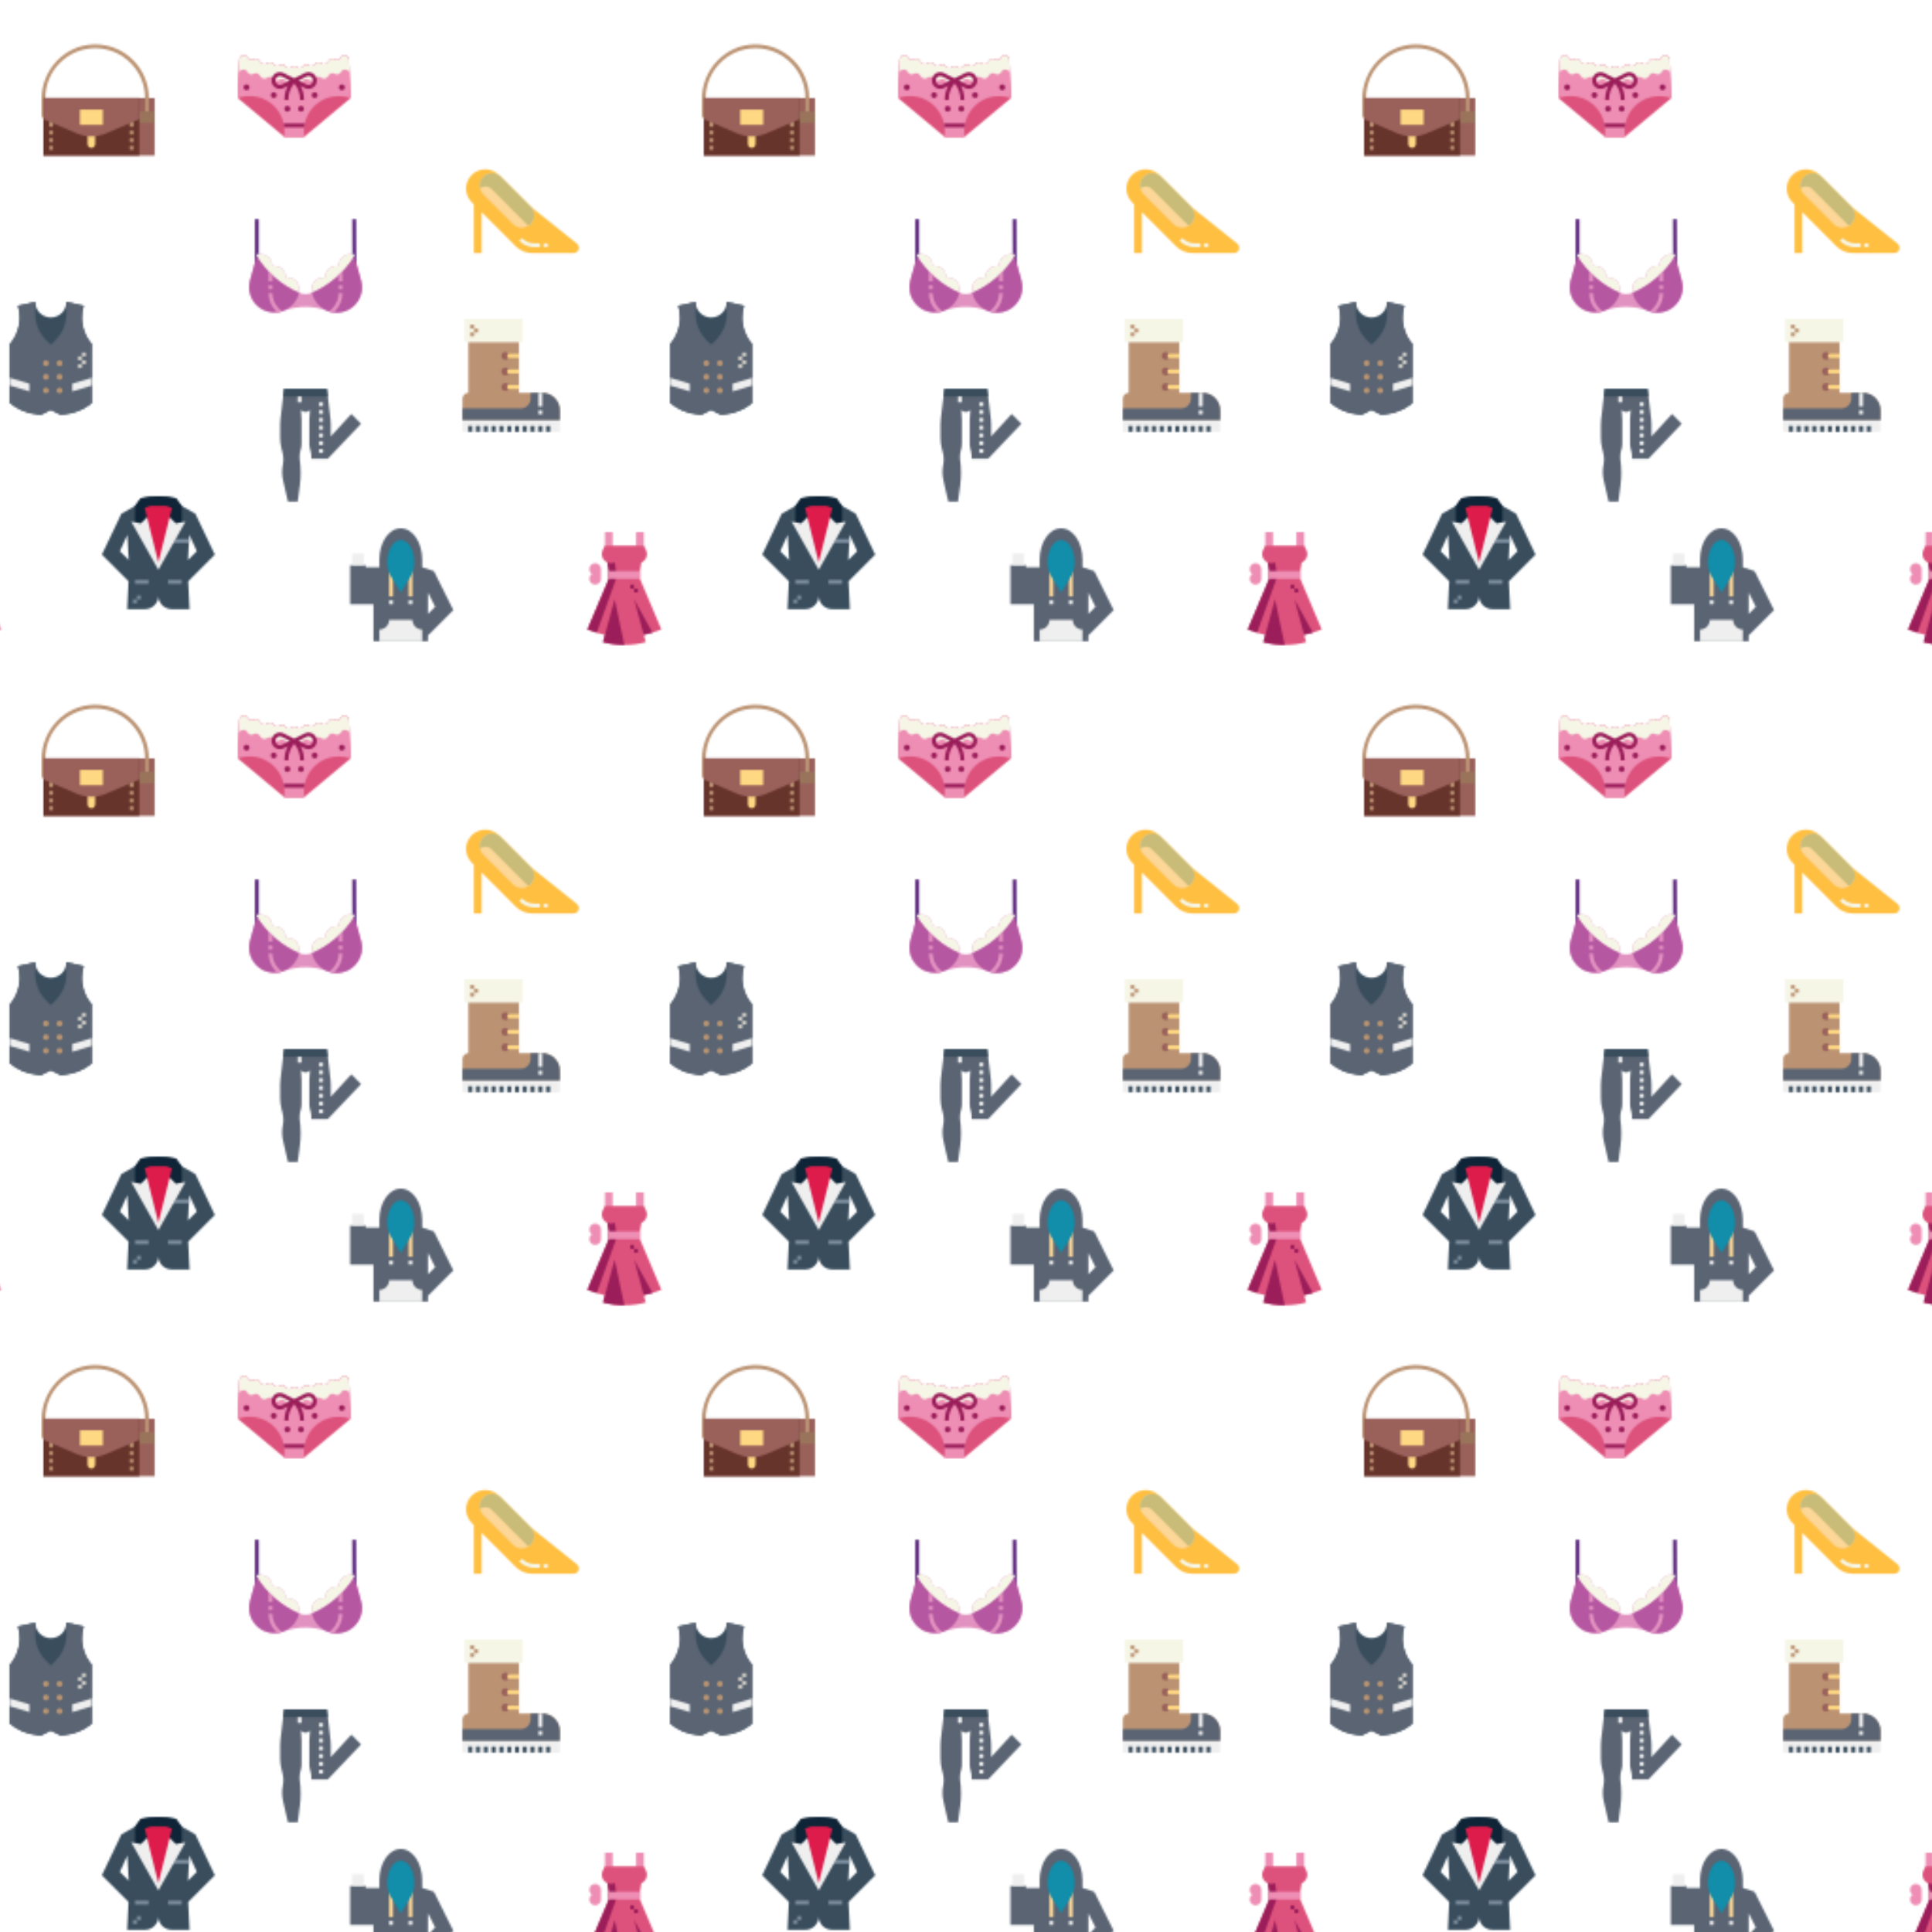<svg xmlns="http://www.w3.org/2000/svg" xmlns:xlink="http://www.w3.org/1999/xlink" xmlns:fi="http://pattern.flaticon.com/" x="0" y="0" width="1024" height="1024" viewBox="0 0 1024 1024"><rect x="0px" y="0px" width="100%" height="100%" opacity="1" fill="#ffffff"/><defs><g transform="matrix(0.129 0 0 0.129 301 282)" id="L1_0"><g><path d="M152,0h32v60.856h-32V0z" fill="#ee8eb4"/><path d="M280,0h32v60.856h-32V0z" fill="#ee8eb4"/></g><path d="M384,400l-88-208v-32l5.776-34.632c19.384-8.603,28.124-31.292,19.521-50.676  c-0.258-0.581-0.53-1.156-0.817-1.724L312,56H152l-8.48,16.968c-9.555,18.933-1.953,42.028,16.98,51.583  c0.568,0.287,1.143,0.559,1.724,0.817L168,160v32L80,400c23.265,9.771,47.42,17.273,72.128,22.4L144,452.216  c57.615,15.712,118.385,15.712,176,0l-8.128-29.816C336.58,417.273,360.735,409.771,384,400z" fill="#dd527c"/><g><path d="M144,452.216C172.679,460.037,202.273,464,232,464l-40-187.784L144,452.216z" fill="#9b1e5a"/><path d="M272,276.216l48,176l-8.128-29.816c11.968-2.496,23.832-5.552,35.592-9.168L272,276.216z" fill="#9b1e5a"/><path d="M256,216h16v16h-16V216z" fill="#9b1e5a"/><path d="M272,232h16v16h-16V232z" fill="#9b1e5a"/></g><path d="M136,152c0.01-13.255-10.728-24.008-23.982-24.018S88.01,138.71,88,151.965  c-0.006,8.062,4.036,15.588,10.76,20.035c-11.055,7.312-14.09,22.202-6.778,33.258c7.312,11.055,22.202,14.09,33.258,6.778  c6.724-4.447,10.766-11.973,10.76-20.035V152z" fill="#ee8eb4"/><path d="M176,128c-1.365,0-2.73-0.07-4.088-0.208c-3.327-0.337-6.589-1.145-9.688-2.4L168,160v32L80,400  c12.532,5.252,25.331,9.843,38.344,13.752L197.904,192v-32l-5.552-35.568C187.216,126.768,181.642,127.984,176,128L176,128z" fill="#9b1e5a"/><path d="M168,160h128v32H168V160z" fill="#ee8eb4"/></g><g transform="matrix(0.129 0 0 0.129 54 263)" id="L1_1"><path d="M464,239.951l-80-168l-56-32l-24-32c-47.422-10.535-96.578-10.535-144,0l-24,32l-56,32l-80,168  l109.456,109.456L104,463.951h73.376c30.168,0,54.624-24.456,54.624-54.624c0,30.168,24.456,54.624,54.624,54.624H360  l-5.456-114.544L464,239.951z M104.752,158.287l5.472,103.888L74,225.951L104.752,158.287z M390,225.951l-36.224,36.224  l5.472-103.888L390,225.951z" fill="#394d5d"/><path d="M288,175.951h69.896v16H288V175.951z" fill="#7d8f9f"/><path d="M120,103.951l112,199.12l112-199.12l-16,3.2v-67.2l-24-32c-47.422-10.535-96.578-10.535-144,0l-24,32  v67.2L120,103.951z" fill="#0f2537"/><g><path d="M136,343.951h56v16h-56V343.951z" fill="#7d8f9f"/><path d="M272,343.951h56v16h-56V343.951z" fill="#7d8f9f"/><path d="M144,407.951h16v16h-16V407.951z" fill="#7d8f9f"/><path d="M128,423.951h16v16h-16V423.951z" fill="#7d8f9f"/></g><path d="M278.4,86.351l25.6,25.6l40-8l-112,199.12l-112-199.12l40,8l25.6-25.6H278.4z" fill="#efefef"/><path d="M200,39.951l-24,8l56,224l56-224l-24-8H200z" fill="#dd1c4b"/></g><g transform="matrix(0.127 0 0 0.127 22 23)" id="L1_2"><path d="M8.072,228.032h464v240h-464V228.032z" fill="#9a615b"/><path d="M16,228.032c0-114.895,93.141-208.036,208.036-208.036s208.036,93.141,208.036,208.036v64h16v-64  C447.922,104.175,347.394,3.89,223.537,4.04c-2.102,0.003-4.204,0.035-6.305,0.096C95.392,7.752,0,110.92,0,232.832v67.144  c0,8.867,7.189,16.056,16.056,16.056c0.005,0,0.011,0,0.016,0L16,228.032z" fill="#bb9373"/><path d="M400.072,284.032h72v48h-72V284.032z" fill="#99745b"/><path d="M8.072,228.032h400v240h-400V228.032z" fill="#67342c"/><path d="M192.072,380.032h32l0,0v40c0,8.837-7.163,16-16,16s-16-7.163-16-16V380.032L192.072,380.032z" fill="#ffd884"/><g><path d="M368.072,364.032h16v16h-16V364.032z" fill="#bb9373"/><path d="M368.072,396.032h16v16h-16V396.032z" fill="#bb9373"/><path d="M368.072,428.032h16v16h-16V428.032z" fill="#bb9373"/><path d="M368.072,324h16v24.032h-16V324z" fill="#bb9373"/><path d="M32.072,364.032h16v16h-16V364.032z" fill="#bb9373"/><path d="M32.072,396.032h16v16h-16V396.032z" fill="#bb9373"/><path d="M32.072,428.032h16v16h-16V428.032z" fill="#bb9373"/><path d="M32.072,324h16v24.032h-16V324z" fill="#bb9373"/></g><path d="M208.072,388.032c21.115,0,42.009-4.289,61.416-12.608l138.584-59.104v-88.288h-400v87.896  l138.584,59.496C166.063,383.743,186.957,388.032,208.072,388.032z" fill="#9a615b"/><path d="M160.072,276.032h96v64h-96V276.032z" fill="#ffd884"/></g><g transform="matrix(0.129 0 0 0.129 247 82)" id="L1_3"><path d="M142.208,90.208L135.2,83.2c-14.852-14.853-34.995-23.198-56-23.2C35.459,60,0,95.459,0,139.2  c0.002,21.005,8.347,41.148,23.2,56L32,204v200h32V236l140.136,140.136C221.978,393.977,246.176,404,271.408,404H442.4  c11.929,0,21.6-9.671,21.6-21.6l0,0c0.001-6.569-2.987-12.781-8.12-16.88L265.088,213.088L142.208,90.208z" fill="#ffbf41"/><path d="M56,126.912c-0.002,13.503,5.363,26.453,14.912,36l122.176,122.176  c9.547,9.549,22.497,14.914,36,14.912C257.206,300,280,277.206,280,249.088c0.002-13.503-5.363-26.453-14.912-36l-122.88-122.88  c-9.096-9.096-21.432-14.207-34.296-14.208h-0.992C78.803,76.004,56.009,98.795,56,126.912L56,126.912z" fill="#fcd797"/><g><path d="M304,380h-22.064c-23.866,0.068-46.766-9.419-63.592-26.344l11.312-11.312   c13.834,13.912,32.66,21.711,52.28,21.656H304V380z" fill="#f6f6e7"/><path d="M320,364h16v16h-16V364z" fill="#f6f6e7"/></g><path d="M280,249.088c0.002-13.503-5.363-26.453-14.912-36l-122.88-122.88  c-9.096-9.096-21.432-14.207-34.296-14.208h-0.992C78.926,75.872,56.129,98.461,56,126.455c-0.019,4.176,0.478,8.339,1.48,12.393  c13.555-11.923,34.035-11.286,46.824,1.456l151.848,151.848C270.989,282.864,280,266.592,280,249.088L280,249.088z" fill="#c9bc79"/></g><g transform="matrix(0.129 0 0 0.129 241 169)" id="L1_4"><path d="M40,0h240v96H40V0z" fill="#f6f6e7"/><path d="M360.104,304H264V96H56v208h-0.12c-13.187,0.004-23.876,10.693-23.88,23.88V416h400v-40.104  C432,336.189,399.811,304,360.104,304z" fill="#bb9373"/><path d="M32,416h400v48H32V416z" fill="#efefef"/><g><path d="M56,440h16v24H56V440z" fill="#394d5d"/><path d="M88,440h16v24H88V440z" fill="#394d5d"/><path d="M120,440h16v24h-16V440z" fill="#394d5d"/><path d="M152,440h16v24h-16V440z" fill="#394d5d"/><path d="M184,440h16v24h-16V440z" fill="#394d5d"/><path d="M216,440h16v24h-16V440z" fill="#394d5d"/><path d="M248,440h16v24h-16V440z" fill="#394d5d"/><path d="M280,440h16v24h-16V440z" fill="#394d5d"/><path d="M312,440h16v24h-16V440z" fill="#394d5d"/><path d="M344,440h16v24h-16V440z" fill="#394d5d"/><path d="M376,440h16v24h-16V440z" fill="#394d5d"/></g><g><circle cx="208" cy="152" r="16" fill="#9a615b"/><circle cx="208" cy="216" r="16" fill="#9a615b"/><circle cx="208" cy="280" r="16" fill="#9a615b"/></g><g><path d="M216,144h48v16h-48V144z" fill="#ffd884"/><path d="M216,208h48v16h-48V208z" fill="#ffd884"/><path d="M216,272h48v16h-48V272z" fill="#ffd884"/></g><path d="M360.104,304H312v23.032C312,349.658,293.658,368,271.032,368H32v48h400v-40.104  C432,336.189,399.811,304,360.104,304z" fill="#5a6473"/><g><path d="M64,24h16v16H64V24z" fill="#bb9373"/><path d="M80,40h16v16H80V40z" fill="#bb9373"/><path d="M64,56h16v16H64V56z" fill="#bb9373"/></g><g><path d="M343.895,360.015l0.109-56l16,0.031l-0.109,56L343.895,360.015z" fill="#efefef"/><path d="M344,376h16v16h-16V376z" fill="#efefef"/></g></g><g transform="matrix(0.129 0 0 0.129 -3 160)" id="L1_5"><path d="M360,64c0.009-16.327,2.402-32.565,7.104-48.2L296,0c0,35.346-28.654,64-64,64s-64-28.654-64-64  L96.896,15.8c4.702,15.635,7.095,31.873,7.104,48.2c0.035,39.829-14.15,78.363-40,108.664V416  c31.28,26.067,69.652,42.164,110.168,46.216L192,464l40-20l40,20l17.832-1.784C330.348,458.164,368.72,442.067,400,416V172.664  C374.15,142.363,359.965,103.829,360,64z" fill="#394d5d"/><path d="M360,64c0.009-16.327,2.402-32.565,7.104-48.2L296,0v48.576  c0.001,40.61-16.132,79.557-44.848,108.272L232,176l-19.152-19.152C184.132,128.133,167.999,89.186,168,48.576V0L96.896,15.8  c4.702,15.635,7.095,31.873,7.104,48.2c0.035,39.829-14.15,78.363-40,108.664V416c31.28,26.067,69.652,42.164,110.168,46.216  L192,464l40-20l40,20l17.832-1.784C330.348,458.164,368.72,442.067,400,416V172.664C374.15,142.363,359.965,103.829,360,64z" fill="#5a6473"/><g><path d="M212,264c-6.627,0-12-5.373-12-12c0-6.627,5.373-12,12-12s12,5.373,12,12   C224,258.627,218.627,264,212,264z" fill="#b99471"/><path d="M268,264c-6.627,0-12-5.373-12-12c0-6.627,5.373-12,12-12s12,5.373,12,12   C280,258.627,274.627,264,268,264z" fill="#b99471"/><path d="M212,320c-6.627,0-12-5.373-12-12s5.373-12,12-12s12,5.373,12,12S218.627,320,212,320z" fill="#b99471"/><path d="M268,320c-6.627,0-12-5.373-12-12s5.373-12,12-12s12,5.373,12,12S274.627,320,268,320z" fill="#b99471"/><path d="M212,376c-6.627,0-12-5.373-12-12s5.373-12,12-12s12,5.373,12,12S218.627,376,212,376z" fill="#b99471"/><path d="M268,376c-6.627,0-12-5.373-12-12s5.373-12,12-12s12,5.373,12,12S274.627,376,268,376z" fill="#b99471"/></g><g><path d="M400,312l-80,24v32l80-24V312z" fill="#efefef"/><path d="M64,312l80,24v32l-80-24V312z" fill="#efefef"/></g><g><path d="M360,208h16v16h-16V208z" fill="#d3d0c7"/><path d="M344,224h16v16h-16V224z" fill="#d3d0c7"/><path d="M360,240h16v16h-16V240z" fill="#d3d0c7"/><path d="M344,256h16v16h-16V256z" fill="#d3d0c7"/></g></g><g transform="matrix(0.129 0 0 0.129 140 206)" id="L1_6"><path d="M358.244,104l-84.488,92.168v-49.536c-0.001-7.082-0.415-14.158-1.24-21.192L257.756,0h-176  l-14.76,125.44c-0.825,7.034-1.239,14.11-1.24,21.192v55.032c-0.001,14.833,1.818,29.61,5.416,44l4.296,17.2  c4.14,16.551,4.553,33.814,1.208,50.544c-4.185,20.918-3.868,42.486,0.928,63.272L97.756,464h40l8.52-63.928  c4.967-37.204,4.792-74.915-0.52-112.072v-11.352c0-8.378,1.351-16.7,4-24.648c2.648-7.948,3.999-16.271,4-24.648V128l-2.504-40  h0.736c8.685,9.813,23.681,10.727,33.494,2.042c0.721-0.638,1.403-1.32,2.042-2.042h0.728l-2.496,40v99.352  c0.001,8.378,1.352,16.7,4,24.648c2.649,7.948,4,16.27,4,24.648V288h67.512l136.976-144L358.244,104z" fill="#5a6473"/><path d="M257.756,0h-64h-48h-64l-3.768,32h183.536L257.756,0z" fill="#394d5d"/><g><path d="M137.756,32h16v24h-16V32z" fill="#efefef"/><path d="M225.756,56h16v16h-16V56z" fill="#efefef"/><path d="M225.756,88h16v16h-16V88z" fill="#efefef"/><path d="M225.756,120h16v16h-16V120z" fill="#efefef"/><path d="M225.756,152h16v16h-16V152z" fill="#efefef"/><path d="M225.756,184h16v16h-16V184z" fill="#efefef"/><path d="M225.756,216h16v16h-16V216z" fill="#efefef"/><path d="M225.756,248h16v16h-16V248z" fill="#efefef"/></g></g><g transform="matrix(0.129 0 0 0.129 132 111)" id="L1_7"><path d="M460.355,292.426l-27.672-99.872l0.12-8.752h-16.752c-26.51,0-48,21.49-48,48h-8  c-26.51,0-48,21.49-48,48l0,0h-8c-2.115,0.016-4.226,0.171-6.32,0.464l-0.68,0.104c-1.888,0.274-3.758,0.661-5.6,1.16l-0.448,0.112  c-3.927,1.104-7.692,2.718-11.2,4.8l-0.272,0.16c-5.171,3.093-9.663,7.199-13.208,12.072v0.048  c-5.902,8.039-8.607,17.983-7.592,27.904v15.88c-17.109,6.888-36.219,6.888-53.328,0c-0.312-0.696-0.904-15.688-0.904-15.688  c1.036-9.944-1.649-19.919-7.536-28l-0.064-0.088c-3.53-4.883-8.016-8.998-13.184-12.096l-0.28-0.176  c-3.508-2.081-7.273-3.695-11.2-4.8l-0.448-0.112c-1.842-0.498-3.712-0.886-5.6-1.16l-0.672-0.104  c-2.115-0.301-4.248-0.461-6.384-0.48h-8c0-26.51-21.49-48-48-48h-8c0-26.51-21.49-48-48-48H31.395v8.72L3.723,292.425  c-15.169,55.33,17.387,112.48,72.717,127.649c22.307,6.116,46.016,4.612,67.371-4.273v0.048h0.08  c56.98-20.676,119.412-20.676,176.392,0l-0.104-0.048c52.954,22.087,113.787-2.936,135.874-55.89  C464.973,338.526,466.488,314.771,460.355,292.426L460.355,292.426z" fill="#e292c1"/><g><path d="M440.803,231.801h-16l-0.752-192h16L440.803,231.801z" fill="#602d81"/><path d="M24.051,39.802h16v192h-16V39.802z" fill="#602d81"/></g><g><path d="M432.683,192.521l0.12-8.72h-16.752c-26.51,0-48,21.49-48,48h-8c-26.51,0-48,21.49-48,48h-8   c-24.26-0.831-44.6,18.162-45.43,42.422c-0.05,1.47-0.027,2.942,0.07,4.41v15.96C330.467,311.215,391.106,258.912,432.683,192.521   L432.683,192.521z" fill="#f6f6e7"/><path d="M205.379,342.594c-0.304-0.136-0.92-15.792-0.92-15.792c1.697-24.215-16.557-45.22-40.771-46.917   c-1.516-0.106-3.037-0.134-4.557-0.083h-8c0-26.51-21.49-48-48-48h-8c0-26.51-21.49-48-48-48H31.395v8.72   C72.971,258.91,133.607,311.213,205.379,342.594z" fill="#f6f6e7"/></g><g><path d="M31.395,192.521L3.723,292.394c-14.783,55.503,18.226,112.48,73.729,127.264   c55.021,14.655,111.597-17.659,126.927-72.496c0.416-1.52,0.656-3.04,1-4.568C133.607,311.213,72.971,258.91,31.395,192.521   L31.395,192.521z" fill="#b557a1"/><path d="M460.355,292.394l-27.672-99.872c-41.577,66.391-102.216,118.694-173.992,150.072   c0.344,1.528,0.592,3.048,1.008,4.568c14.783,55.503,71.761,88.512,127.264,73.729s88.512-71.761,73.729-127.264   C460.582,293.215,460.47,292.804,460.355,292.394L460.355,292.394z" fill="#b557a1"/></g><g><path d="M384.051,343.802h-16c0.066,23.503-9.274,46.056-25.936,62.632l-12.664,12.656   c6.089,1.89,12.34,3.213,18.672,3.952l5.304-5.296C373.102,398.178,384.13,371.551,384.051,343.802L384.051,343.802z" fill="#e292c1"/><path d="M96.051,343.802h-16c-0.079,27.749,10.949,54.376,30.624,73.944l5.296,5.296   c6.334-0.754,12.585-2.093,18.672-4l-12.656-12.648C105.335,389.827,95.996,367.291,96.051,343.802L96.051,343.802z" fill="#e292c1"/><path d="M368.051,311.802h16v16h-16V311.802z" fill="#e292c1"/><path d="M384.051,295.802v-40h-0.856c-4.928,5.12-9.952,10.144-15.144,14.984v25.016H384.051z" fill="#e292c1"/><path d="M80.051,311.802h16v16h-16V311.802z" fill="#e292c1"/><path d="M96.051,295.802V270.81c-5.496-5.12-10.8-10.4-16-15.872v40.864H96.051z" fill="#e292c1"/></g></g><g transform="matrix(0.129 0 0 0.129 126 21)" id="L1_8"><path d="M456.488,82.277c-0.31-6.507-3.522-12.532-8.752-16.416c-8.689-4.339-19.251-0.82-23.6,7.864  l-0.272,0.528c-4.346,8.687-14.909,12.21-23.6,7.872l-3.136-1.6c-7.603-3.797-16.832-1.619-21.936,5.176l-6.4,8.512  c-5.104,6.795-14.333,8.973-21.936,5.176l-7.528-3.76c-6.775-3.386-14.956-2.059-20.312,3.296l-4.8,4.8  c-5.931,5.929-15.221,6.849-22.2,2.2c-6.979-4.649-16.269-3.729-22.2,2.2l-3.6,3.6c-5.931,5.928-15.221,6.849-22.2,2.2l-2.24-1.496  c-5.911-3.939-13.609-3.939-19.52,0l-2.24,1.496c-6.979,4.649-16.269,3.729-22.2-2.2l-3.6-3.6c-5.931-5.928-15.221-6.849-22.2-2.2  s-16.269,3.729-22.2-2.2l-4.8-4.8c-5.356-5.355-13.537-6.682-20.312-3.296l-7.528,3.76c-7.603,3.797-16.832,1.619-21.936-5.176  l-6.4-8.512c-5.104-6.795-14.333-8.973-21.936-5.176l-3.136,1.6c-8.691,4.338-19.254,0.815-23.6-7.872l-0.272-0.528  c-4.349-8.684-14.911-12.203-23.6-7.864c-5.289,3.927-8.789,9.806-9.72,16.328L0,239.997l0.312,0.256L190.08,398.397l1.92,1.6h80  l1.92-1.6l189.768-158.144l0.312-0.256L456.488,82.277z" fill="#dd527c"/><path d="M416,231.997c16.249,0.033,32.374,2.824,47.688,8.256l0.312-0.256l-7.512-157.72  c-0.31-6.507-3.522-12.532-8.752-16.416c-8.689-4.339-19.251-0.82-23.6,7.864l-0.272,0.528c-4.346,8.687-14.909,12.21-23.6,7.872  l-3.136-1.6c-7.603-3.797-16.832-1.619-21.936,5.176l-6.4,8.512c-5.104,6.795-14.333,8.973-21.936,5.176l-7.528-3.76  c-6.775-3.386-14.956-2.059-20.312,3.296l-4.8,4.8c-5.931,5.929-15.221,6.849-22.2,2.2c-6.979-4.649-16.269-3.729-22.2,2.2l-3.6,3.6  c-5.931,5.928-15.221,6.849-22.2,2.2l-2.24-1.496c-5.911-3.939-13.609-3.939-19.52,0l-2.24,1.496  c-6.979,4.649-16.269,3.729-22.2-2.2l-3.6-3.6c-5.931-5.928-15.221-6.849-22.2-2.2s-16.269,3.729-22.2-2.2l-4.8-4.8  c-5.356-5.355-13.537-6.682-20.312-3.296l-7.528,3.76c-7.603,3.797-16.832,1.619-21.936-5.176l-6.4-8.512  c-5.104-6.795-14.333-8.973-21.936-5.176l-3.136,1.6c-8.691,4.338-19.254,0.815-23.6-7.872l-0.272-0.528  c-4.349-8.684-14.911-12.203-23.6-7.864c-5.289,3.927-8.789,9.806-9.72,16.328L0,239.997l0.312,0.256  c74.414-26.782,156.45,11.831,183.233,86.245c8.283,23.015,10.533,47.768,6.535,71.899l1.92,1.6h80l1.92-1.6  c-12.912-77.927,39.793-151.568,117.721-164.48C399.691,232.584,407.84,231.941,416,231.997L416,231.997z" fill="#ee8eb4"/><path d="M191.064,359.997h81.872c0.62-5.38,1.539-10.722,2.752-16h-87.376  C189.525,349.275,190.444,354.617,191.064,359.997L191.064,359.997z" fill="#9b1e5a"/><path d="M39.864,132.797l0.272,0.528c4.349,8.684,14.911,12.203,23.6,7.864l3.136-1.6  c7.608-3.785,16.834-1.594,21.928,5.208l6.4,8.504c5.101,6.798,14.331,8.979,21.936,5.184l7.528-3.768  c6.775-3.386,14.956-2.059,20.312,3.296l4.8,4.84c5.931,5.928,15.221,6.849,22.2,2.2c6.977-4.651,16.267-3.734,22.2,2.192l3.6,3.608  c5.931,5.928,15.221,6.849,22.2,2.2l2.24-1.496c5.911-3.939,13.609-3.939,19.52,0l2.24,1.496c6.979,4.649,16.269,3.729,22.2-2.2  l3.6-3.608c5.933-5.926,15.223-6.843,22.2-2.192c6.979,4.649,16.269,3.729,22.2-2.2l4.8-4.84c5.356-5.355,13.537-6.682,20.312-3.296  l7.528,3.768c7.605,3.795,16.835,1.614,21.936-5.184l6.4-8.504c5.101-6.798,14.331-8.979,21.936-5.184l3.136,1.6  c8.689,4.339,19.251,0.82,23.6-7.864l0.272-0.528c4.346-8.687,14.909-12.21,23.6-7.872l11.048,5.528l-2.296-48.16  c-0.31-6.507-3.522-12.532-8.752-16.416c-8.689-4.339-19.251-0.82-23.6,7.864l-0.272,0.528c-4.346,8.687-14.909,12.21-23.6,7.872  l-3.136-1.6c-7.603-3.797-16.832-1.619-21.936,5.176l-6.4,8.512c-5.104,6.795-14.333,8.973-21.936,5.176l-7.528-3.76  c-6.775-3.386-14.956-2.059-20.312,3.296l-4.8,4.8c-5.931,5.929-15.221,6.849-22.2,2.2c-6.979-4.649-16.269-3.729-22.2,2.2l-3.6,3.6  c-5.931,5.928-15.221,6.849-22.2,2.2l-2.24-1.496c-5.911-3.939-13.609-3.939-19.52,0l-2.24,1.496  c-6.979,4.649-16.269,3.729-22.2-2.2l-3.6-3.6c-5.931-5.928-15.221-6.849-22.2-2.2s-16.269,3.729-22.2-2.2l-4.8-4.8  c-5.356-5.355-13.537-6.682-20.312-3.296l-7.528,3.76c-7.603,3.797-16.832,1.619-21.936-5.176l-6.4-8.512  c-5.104-6.795-14.333-8.973-21.936-5.176l-3.136,1.6c-8.691,4.338-19.254,0.815-23.6-7.872l-0.272-0.528  c-4.349-8.684-14.911-12.203-23.6-7.864c-5.289,3.927-8.789,9.806-9.72,16.328L4.52,130.821l11.736-5.872  C24.943,120.602,35.509,124.115,39.864,132.797L39.864,132.797z" fill="#f6f6e7"/><g><path d="M204,295.997c-6.627,0-12-5.373-12-12s5.373-12,12-12s12,5.373,12,12S210.627,295.997,204,295.997z" fill="#9b1e5a"/><path d="M260,295.997c-6.627,0-12-5.373-12-12s5.373-12,12-12c6.627,0,12,5.373,12,12   S266.627,295.997,260,295.997z" fill="#9b1e5a"/><path d="M316,239.997c-6.627,0-12-5.373-12-12s5.373-12,12-12s12,5.373,12,12S322.627,239.997,316,239.997   L316,239.997z" fill="#9b1e5a"/><path d="M428,207.997c-6.627,0-12-5.373-12-12s5.373-12,12-12s12,5.373,12,12S434.627,207.997,428,207.997   L428,207.997z" fill="#9b1e5a"/><path d="M36,207.997c-6.627,0-12-5.373-12-12s5.373-12,12-12s12,5.373,12,12S42.627,207.997,36,207.997   L36,207.997z" fill="#9b1e5a"/><path d="M148,239.997c-6.627,0-12-5.373-12-12s5.373-12,12-12s12,5.373,12,12S154.627,239.997,148,239.997   L148,239.997z" fill="#9b1e5a"/><path d="M315.064,143.741c-10.443-10.434-26.393-13.012-39.592-6.4L232,159.053l-43.464-21.736   c-16.944-8.485-37.559-1.628-46.044,15.316s-1.628,37.559,15.316,46.044c9.67,4.843,21.058,4.843,30.728,0l17.192-8.592   c-9.055,16.976-13.771,35.928-13.728,55.168v2.744h16v-2.744c-0.07-23.986,8.443-47.207,24-65.464   c15.556,18.255,24.068,41.472,24,65.456v2.752h16v-2.752c0.048-19.251-4.668-38.214-13.728-55.2l17.2,8.6   c16.95,8.463,37.552,1.583,46.015-15.368c6.59-13.198,4.003-29.132-6.423-39.568L315.064,143.741z M181.384,184.365   c-9.04,4.525-20.036,0.865-24.561-8.175s-0.865-20.036,8.175-24.561c5.157-2.581,11.229-2.581,16.386,0l32.736,16.368   L181.384,184.365z M303.784,180.933c-5.567,5.579-14.082,6.962-21.128,3.432l-32.768-16.368l32.736-16.368   c9.032-4.531,20.027-0.882,24.558,8.149c3.538,7.053,2.156,15.58-3.43,21.155L303.784,180.933z" fill="#9b1e5a"/></g></g><g transform="matrix(0.129 0 0 0.129 183 280)" id="L1_9"><path d="M364,176l-48-16v-32c0-70.696-39.4-128-88-128s-88,57.304-88,128v32H84v-8H20v160h96v152h224v-24  l104-104L364,176z M340,264l29.336,58.664L340,352V264z" fill="#5a6473"/><path d="M140,416c22.091,0,40-17.909,40-40h96c0,22.091,17.909,40,40,40v48H140V416z" fill="#efefef"/><path d="M260,165.672h16V280h-16V165.672z" fill="#fcd797"/><path d="M260,296h16v16h-16V296z" fill="#efefef"/><path d="M180,165.672h16V280h-16V165.672z" fill="#fcd797"/><g><path d="M180,296h16v16h-16V296z" fill="#efefef"/><path d="M28,104h48v48H28V104z" fill="#efefef"/></g><path d="M189.176,200.328L228,264l38.824-63.672c11.217-17.631,17.175-38.095,17.176-58.992  C284,89.784,258.928,48,228,48s-56,41.784-56,93.336C172.001,162.233,177.959,182.697,189.176,200.328z" fill="#128daa"/></g></defs><g fi:class="KUsePattern"><pattern id="pattern_L1_0" width="350" height="350" patternUnits="userSpaceOnUse"><use xlink:href="#L1_0" x="-350" y="-350"/><use xlink:href="#L1_0" x="0" y="-350"/><use xlink:href="#L1_0" x="350" y="-350"/><use xlink:href="#L1_0" x="-350" y="0"/><use xlink:href="#L1_0" x="0" y="0"/><use xlink:href="#L1_0" x="350" y="0"/><use xlink:href="#L1_0" x="-350" y="350"/><use xlink:href="#L1_0" x="0" y="350"/><use xlink:href="#L1_0" x="350" y="350"/></pattern><rect x="0" y="0" width="100%" height="100%" fill="url(#pattern_L1_0)"/></g><g fi:class="KUsePattern"><pattern id="pattern_L1_1" width="350" height="350" patternUnits="userSpaceOnUse"><use xlink:href="#L1_1" x="-350" y="-350"/><use xlink:href="#L1_1" x="0" y="-350"/><use xlink:href="#L1_1" x="350" y="-350"/><use xlink:href="#L1_1" x="-350" y="0"/><use xlink:href="#L1_1" x="0" y="0"/><use xlink:href="#L1_1" x="350" y="0"/><use xlink:href="#L1_1" x="-350" y="350"/><use xlink:href="#L1_1" x="0" y="350"/><use xlink:href="#L1_1" x="350" y="350"/></pattern><rect x="0" y="0" width="100%" height="100%" fill="url(#pattern_L1_1)"/></g><g fi:class="KUsePattern"><pattern id="pattern_L1_2" width="350" height="350" patternUnits="userSpaceOnUse"><use xlink:href="#L1_2" x="-350" y="-350"/><use xlink:href="#L1_2" x="0" y="-350"/><use xlink:href="#L1_2" x="350" y="-350"/><use xlink:href="#L1_2" x="-350" y="0"/><use xlink:href="#L1_2" x="0" y="0"/><use xlink:href="#L1_2" x="350" y="0"/><use xlink:href="#L1_2" x="-350" y="350"/><use xlink:href="#L1_2" x="0" y="350"/><use xlink:href="#L1_2" x="350" y="350"/></pattern><rect x="0" y="0" width="100%" height="100%" fill="url(#pattern_L1_2)"/></g><g fi:class="KUsePattern"><pattern id="pattern_L1_3" width="350" height="350" patternUnits="userSpaceOnUse"><use xlink:href="#L1_3" x="-350" y="-350"/><use xlink:href="#L1_3" x="0" y="-350"/><use xlink:href="#L1_3" x="350" y="-350"/><use xlink:href="#L1_3" x="-350" y="0"/><use xlink:href="#L1_3" x="0" y="0"/><use xlink:href="#L1_3" x="350" y="0"/><use xlink:href="#L1_3" x="-350" y="350"/><use xlink:href="#L1_3" x="0" y="350"/><use xlink:href="#L1_3" x="350" y="350"/></pattern><rect x="0" y="0" width="100%" height="100%" fill="url(#pattern_L1_3)"/></g><g fi:class="KUsePattern"><pattern id="pattern_L1_4" width="350" height="350" patternUnits="userSpaceOnUse"><use xlink:href="#L1_4" x="-350" y="-350"/><use xlink:href="#L1_4" x="0" y="-350"/><use xlink:href="#L1_4" x="350" y="-350"/><use xlink:href="#L1_4" x="-350" y="0"/><use xlink:href="#L1_4" x="0" y="0"/><use xlink:href="#L1_4" x="350" y="0"/><use xlink:href="#L1_4" x="-350" y="350"/><use xlink:href="#L1_4" x="0" y="350"/><use xlink:href="#L1_4" x="350" y="350"/></pattern><rect x="0" y="0" width="100%" height="100%" fill="url(#pattern_L1_4)"/></g><g fi:class="KUsePattern"><pattern id="pattern_L1_5" width="350" height="350" patternUnits="userSpaceOnUse"><use xlink:href="#L1_5" x="-350" y="-350"/><use xlink:href="#L1_5" x="0" y="-350"/><use xlink:href="#L1_5" x="350" y="-350"/><use xlink:href="#L1_5" x="-350" y="0"/><use xlink:href="#L1_5" x="0" y="0"/><use xlink:href="#L1_5" x="350" y="0"/><use xlink:href="#L1_5" x="-350" y="350"/><use xlink:href="#L1_5" x="0" y="350"/><use xlink:href="#L1_5" x="350" y="350"/></pattern><rect x="0" y="0" width="100%" height="100%" fill="url(#pattern_L1_5)"/></g><g fi:class="KUsePattern"><pattern id="pattern_L1_6" width="350" height="350" patternUnits="userSpaceOnUse"><use xlink:href="#L1_6" x="-350" y="-350"/><use xlink:href="#L1_6" x="0" y="-350"/><use xlink:href="#L1_6" x="350" y="-350"/><use xlink:href="#L1_6" x="-350" y="0"/><use xlink:href="#L1_6" x="0" y="0"/><use xlink:href="#L1_6" x="350" y="0"/><use xlink:href="#L1_6" x="-350" y="350"/><use xlink:href="#L1_6" x="0" y="350"/><use xlink:href="#L1_6" x="350" y="350"/></pattern><rect x="0" y="0" width="100%" height="100%" fill="url(#pattern_L1_6)"/></g><g fi:class="KUsePattern"><pattern id="pattern_L1_7" width="350" height="350" patternUnits="userSpaceOnUse"><use xlink:href="#L1_7" x="-350" y="-350"/><use xlink:href="#L1_7" x="0" y="-350"/><use xlink:href="#L1_7" x="350" y="-350"/><use xlink:href="#L1_7" x="-350" y="0"/><use xlink:href="#L1_7" x="0" y="0"/><use xlink:href="#L1_7" x="350" y="0"/><use xlink:href="#L1_7" x="-350" y="350"/><use xlink:href="#L1_7" x="0" y="350"/><use xlink:href="#L1_7" x="350" y="350"/></pattern><rect x="0" y="0" width="100%" height="100%" fill="url(#pattern_L1_7)"/></g><g fi:class="KUsePattern"><pattern id="pattern_L1_8" width="350" height="350" patternUnits="userSpaceOnUse"><use xlink:href="#L1_8" x="-350" y="-350"/><use xlink:href="#L1_8" x="0" y="-350"/><use xlink:href="#L1_8" x="350" y="-350"/><use xlink:href="#L1_8" x="-350" y="0"/><use xlink:href="#L1_8" x="0" y="0"/><use xlink:href="#L1_8" x="350" y="0"/><use xlink:href="#L1_8" x="-350" y="350"/><use xlink:href="#L1_8" x="0" y="350"/><use xlink:href="#L1_8" x="350" y="350"/></pattern><rect x="0" y="0" width="100%" height="100%" fill="url(#pattern_L1_8)"/></g><g fi:class="KUsePattern"><pattern id="pattern_L1_9" width="350" height="350" patternUnits="userSpaceOnUse"><use xlink:href="#L1_9" x="-350" y="-350"/><use xlink:href="#L1_9" x="0" y="-350"/><use xlink:href="#L1_9" x="350" y="-350"/><use xlink:href="#L1_9" x="-350" y="0"/><use xlink:href="#L1_9" x="0" y="0"/><use xlink:href="#L1_9" x="350" y="0"/><use xlink:href="#L1_9" x="-350" y="350"/><use xlink:href="#L1_9" x="0" y="350"/><use xlink:href="#L1_9" x="350" y="350"/></pattern><rect x="0" y="0" width="100%" height="100%" fill="url(#pattern_L1_9)"/></g></svg>